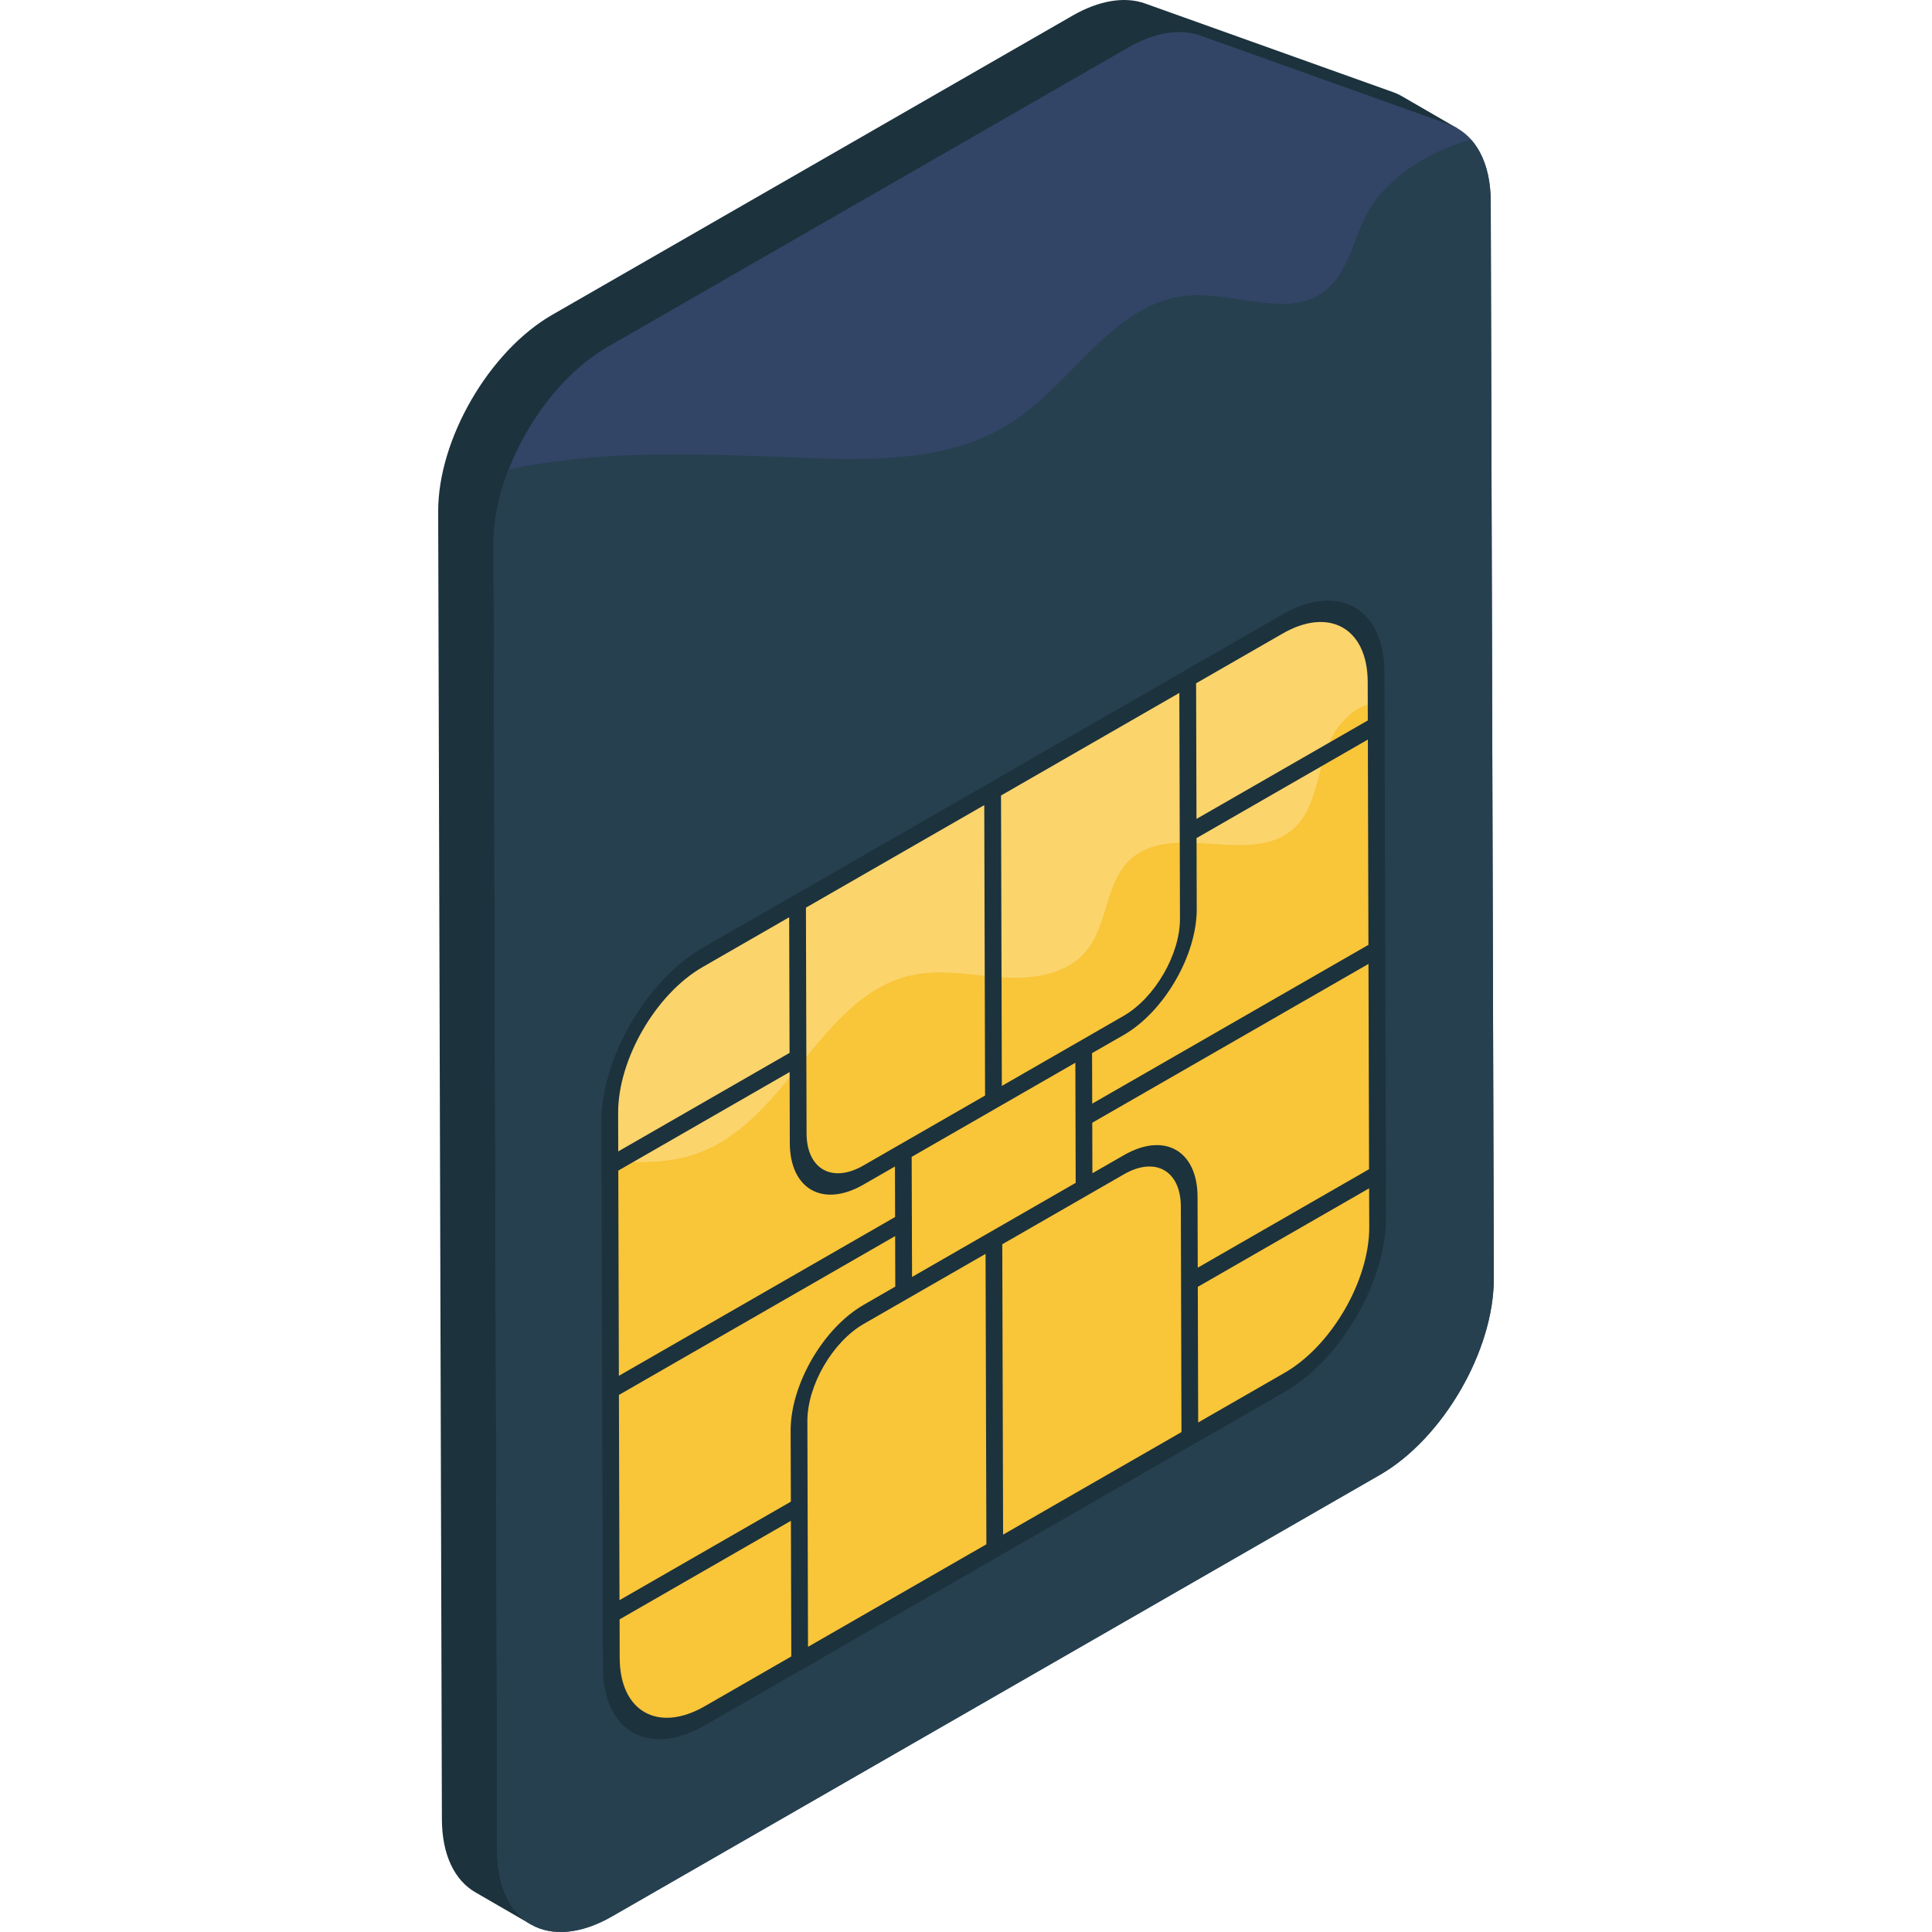 <svg width="40" height="40" viewBox="0 0 40 40" fill="none" xmlns="http://www.w3.org/2000/svg">
<path d="M29.028 1.994C28.969 1.959 28.906 1.93 28.84 1.907L23.707 0.072C23.284 -0.079 22.754 0.009 22.209 0.322L11.433 6.518C10.126 7.27 9.068 9.095 9.072 10.591L9.149 37.665C9.151 38.408 9.415 38.931 9.84 39.177L10.986 39.84C13.434 39.028 19.518 31.634 15.852 31.614L13.093 14.957C13.089 13.46 14.147 11.636 15.454 10.884L22.438 4.308C22.983 3.995 23.512 3.907 23.936 4.058L28.698 4.292C28.896 5.083 30.281 3.591 30.174 2.657L29.028 1.994Z" fill="#1C323D"/>
<path d="M23.355 0.986C23.901 0.672 24.43 0.584 24.853 0.736L29.986 2.57C30.54 2.767 30.862 3.355 30.864 4.169L30.928 26.465C30.932 27.961 29.874 29.785 28.567 30.537L12.672 39.676C11.365 40.428 10.3 39.825 10.296 38.328L10.219 11.255C10.214 9.759 11.272 7.934 12.58 7.182L23.355 0.986Z" fill="#324566"/>
<path d="M30.927 26.465C30.932 27.961 29.874 29.785 28.567 30.537L12.672 39.677C11.365 40.428 10.3 39.826 10.296 38.328L10.219 11.254C10.217 10.761 10.331 10.234 10.532 9.72C10.742 9.674 10.952 9.636 11.164 9.602C12.977 9.313 14.826 9.41 16.66 9.48C18.134 9.537 19.714 9.547 20.949 8.743C22.229 7.908 23.078 6.243 24.602 6.119C25.564 6.039 26.658 6.608 27.424 6.025C27.942 5.63 28.02 4.894 28.351 4.335C28.523 4.047 28.764 3.805 29.027 3.598C29.453 3.262 29.942 3.029 30.458 2.892C30.719 3.185 30.862 3.627 30.864 4.169L30.927 26.465Z" fill="#26404F"/>
<path d="M28.532 16.85V13.646C28.235 12.893 27.578 12.356 26.671 12.878L24.589 14.15L16.56 18.678L14.774 19.653C13.616 20.319 12.554 21.934 12.559 23.259L12.632 34.539C12.637 35.865 13.447 36.23 14.605 35.565L16.579 34.397L24.626 29.84L26.574 28.711C27.732 28.046 28.51 26.595 28.508 25.269L28.547 17.046L28.532 16.85Z" fill="#FBD46C"/>
<path d="M28.575 25.253C28.578 26.579 27.675 27.984 26.517 28.65L24.613 29.797L16.533 34.406L14.605 35.51C13.447 36.176 12.603 35.86 12.599 34.535L12.614 24.059C13.404 24.065 14.025 24.099 14.72 23.76C16.407 22.935 17.09 20.532 18.938 20.178C19.542 20.062 20.162 20.202 20.776 20.237C21.391 20.274 22.075 20.174 22.475 19.707C22.942 19.159 22.875 18.272 23.408 17.788C24.276 16.998 25.889 17.941 26.77 17.166C27.381 16.63 27.233 15.595 27.764 14.982C27.995 14.717 28.183 14.601 28.532 14.53L28.575 25.253Z" fill="#F9C539"/>
<path d="M26.555 12.721C27.713 12.055 28.659 12.591 28.663 13.917L28.695 25.204C28.699 26.529 27.759 28.15 26.6 28.816L24.635 29.946L16.558 34.591L14.592 35.721C13.434 36.387 12.487 35.851 12.483 34.526L12.451 23.239C12.447 21.913 13.388 20.292 14.546 19.626L16.511 18.497L24.589 13.852L26.555 12.721ZM28.345 24.207L28.333 19.957L22.614 23.245L22.617 24.291L23.272 23.915C24.108 23.434 24.791 23.821 24.794 24.778L24.798 26.246L28.345 24.207ZM28.332 19.562L28.32 15.312L24.773 17.352L24.777 18.82C24.78 19.777 24.101 20.947 23.265 21.428L22.61 21.804L22.613 22.85L28.332 19.562ZM12.801 24.236L12.813 28.485L18.532 25.197L18.529 24.151L17.875 24.527C17.038 25.008 16.355 24.622 16.352 23.664L16.348 22.196L12.801 24.236ZM16.369 29.622C16.367 28.665 17.045 27.495 17.882 27.015L18.536 26.638L18.533 25.592L12.814 28.881L12.826 33.13L16.374 31.09L16.369 29.622ZM20.422 31.973L20.405 25.96L17.883 27.41C17.237 27.781 16.714 28.684 16.716 29.423L16.729 34.096L20.422 31.973ZM24.461 29.65L24.448 24.977C24.445 24.238 23.919 23.939 23.273 24.311L20.751 25.761L20.768 31.773L24.461 29.65ZM16.686 18.792L16.699 23.465C16.701 24.204 17.228 24.503 17.873 24.132L18.701 23.656L20.395 22.682L20.378 16.669L16.686 18.792ZM20.725 16.47L20.742 22.483L22.436 21.509L23.264 21.032C23.909 20.661 24.433 19.759 24.43 19.02L24.417 14.346L20.725 16.47ZM28.349 25.403L28.346 24.603L24.799 26.643L24.807 29.451L26.599 28.421C27.567 27.864 28.352 26.51 28.349 25.403ZM16.383 34.295L16.375 31.487L12.828 33.527L12.83 34.326C12.833 35.434 13.623 35.882 14.591 35.326L16.383 34.295ZM28.319 14.916L28.317 14.116C28.313 13.009 27.523 12.56 26.556 13.117L24.764 14.147L24.772 16.955L28.319 14.916ZM12.798 23.04L12.8 23.839L16.347 21.799L16.339 18.991L14.547 20.022C13.579 20.578 12.795 21.932 12.798 23.04ZM22.264 22.003L18.875 23.952L18.883 26.438L22.271 24.49L22.264 22.003Z" fill="#1C323D"/>
</svg>
